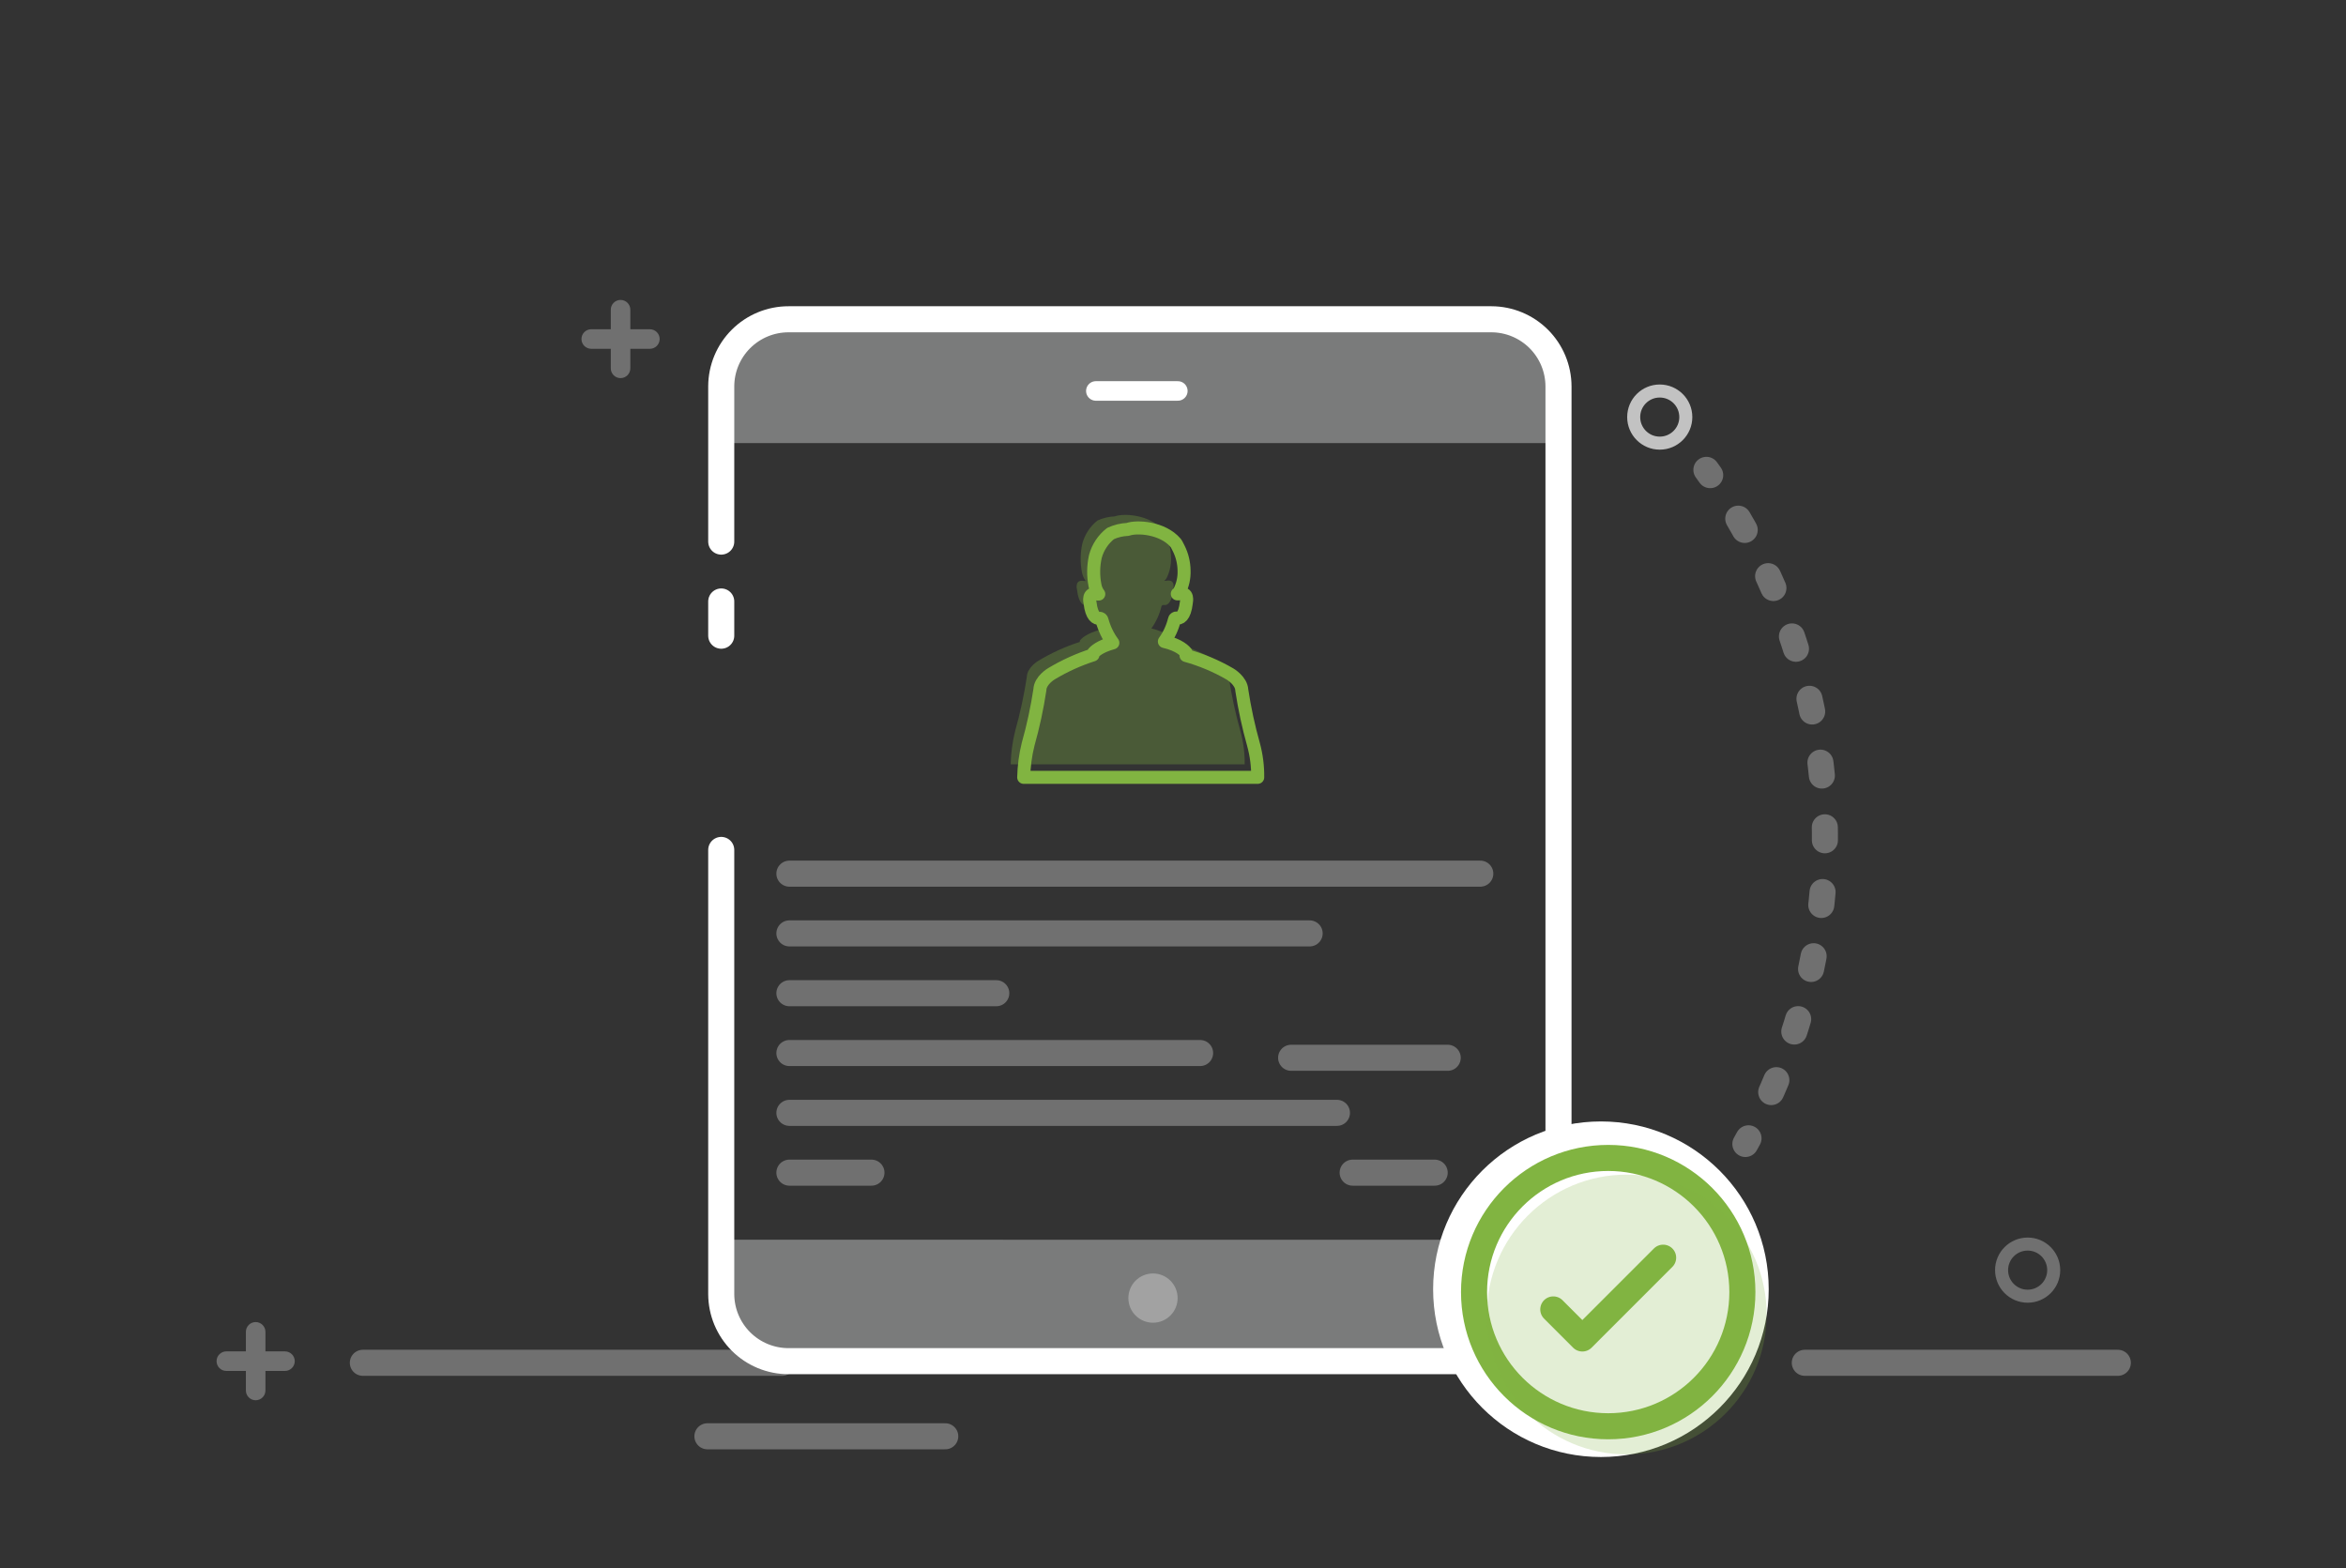 <svg width="190" height="127" viewBox="0 0 190 127" fill="none" xmlns="http://www.w3.org/2000/svg">
<rect x="0" y="0" width="190" height="127" fill="#333333" stroke="none"/>
<path opacity="0.3" d="M63.336 110.376H29.387" stroke="white" stroke-width="2.111" stroke-miterlimit="10" stroke-linecap="round"/>
<path opacity="0.3" d="M171.521 110.376H146.169" stroke="white" stroke-width="2.111" stroke-miterlimit="10" stroke-linecap="round"/>
<path opacity="0.3" d="M76.555 116.328H57.293" stroke="white" stroke-width="2.111" stroke-miterlimit="10" stroke-linecap="round"/>
<path opacity="0.4" d="M57.927 35.886V31.427C57.932 29.992 58.504 28.618 59.516 27.602C60.529 26.586 61.902 26.011 63.336 26.002H120.331C121.77 26.006 123.149 26.579 124.167 27.597C125.184 28.614 125.758 29.993 125.762 31.432V35.886" fill="#E4E6E7"/>
<path opacity="0.3" d="M80.688 80.442H63.933" stroke="white" stroke-width="2.111" stroke-miterlimit="10" stroke-linecap="round"/>
<path opacity="0.3" d="M97.196 85.287H63.933" stroke="white" stroke-width="2.111" stroke-miterlimit="10" stroke-linecap="round"/>
<path opacity="0.3" d="M117.249 85.672H104.567" stroke="white" stroke-width="2.111" stroke-miterlimit="10" stroke-linecap="round"/>
<path opacity="0.3" d="M108.278 90.132H63.933" stroke="white" stroke-width="2.111" stroke-miterlimit="10" stroke-linecap="round"/>
<path opacity="0.3" d="M119.888 70.759H63.933" stroke="white" stroke-width="2.111" stroke-miterlimit="10" stroke-linecap="round"/>
<path opacity="0.3" d="M106.067 75.598H63.933" stroke="white" stroke-width="2.111" stroke-miterlimit="10" stroke-linecap="round"/>
<path opacity="0.3" d="M70.577 94.976H63.933" stroke="white" stroke-width="2.111" stroke-miterlimit="10" stroke-linecap="round"/>
<path opacity="0.3" d="M116.194 94.976H109.55" stroke="white" stroke-width="2.111" stroke-miterlimit="10" stroke-linecap="round"/>
<path opacity="0.3" d="M52.633 26.666H51.05V25.083C51.05 24.873 50.966 24.672 50.818 24.523C50.669 24.375 50.468 24.292 50.258 24.292C50.048 24.292 49.847 24.375 49.699 24.523C49.55 24.672 49.467 24.873 49.467 25.083V26.666H47.883C47.673 26.666 47.472 26.75 47.324 26.898C47.175 27.047 47.092 27.248 47.092 27.458C47.092 27.668 47.175 27.869 47.324 28.018C47.472 28.166 47.673 28.25 47.883 28.25H49.467V29.833C49.467 29.937 49.487 30.04 49.527 30.136C49.567 30.232 49.625 30.319 49.699 30.393C49.772 30.466 49.859 30.524 49.955 30.564C50.051 30.604 50.154 30.624 50.258 30.624C50.362 30.624 50.465 30.604 50.561 30.564C50.657 30.524 50.744 30.466 50.818 30.393C50.892 30.319 50.95 30.232 50.989 30.136C51.029 30.04 51.05 29.937 51.05 29.833V28.25H52.633C52.843 28.25 53.044 28.166 53.193 28.018C53.341 27.869 53.425 27.668 53.425 27.458C53.425 27.248 53.341 27.047 53.193 26.898C53.044 26.75 52.843 26.666 52.633 26.666Z" fill="white"/>
<g opacity="0.3">
<path d="M138.2 38.055L138.506 38.482" stroke="white" stroke-width="2.111" stroke-miterlimit="10" stroke-linecap="round"/>
<path d="M140.781 42.008C145.052 49.285 147.451 57.509 147.764 65.941C148.077 74.374 146.295 82.752 142.576 90.327" stroke="white" stroke-width="2.111" stroke-miterlimit="10" stroke-linecap="round" stroke-dasharray="1.05 4.2"/>
<path d="M141.61 92.195L141.356 92.654" stroke="white" stroke-width="2.111" stroke-miterlimit="10" stroke-linecap="round"/>
</g>
<path opacity="0.7" d="M134.421 35.891C135.587 35.891 136.532 34.946 136.532 33.78C136.532 32.614 135.587 31.669 134.421 31.669C133.256 31.669 132.311 32.614 132.311 33.78C132.311 34.946 133.256 35.891 134.421 35.891Z" stroke="white" stroke-width="1.055" stroke-miterlimit="10"/>
<path opacity="0.3" d="M164.217 104.982C165.383 104.982 166.328 104.037 166.328 102.871C166.328 101.705 165.383 100.76 164.217 100.76C163.052 100.76 162.106 101.705 162.106 102.871C162.106 104.037 163.052 104.982 164.217 104.982Z" stroke="white" stroke-width="1.055" stroke-miterlimit="10"/>
<path opacity="0.3" d="M23.08 109.452H21.497V107.869C21.497 107.659 21.414 107.458 21.265 107.309C21.117 107.161 20.915 107.077 20.706 107.077C20.495 107.077 20.294 107.161 20.146 107.309C19.997 107.458 19.914 107.659 19.914 107.869V109.452H18.331C18.121 109.452 17.919 109.535 17.771 109.684C17.622 109.832 17.539 110.034 17.539 110.244C17.539 110.454 17.622 110.655 17.771 110.803C17.919 110.952 18.121 111.035 18.331 111.035H19.914V112.618C19.914 112.828 19.997 113.03 20.146 113.178C20.294 113.327 20.495 113.41 20.706 113.41C20.915 113.41 21.117 113.327 21.265 113.178C21.414 113.03 21.497 112.828 21.497 112.618V111.035H23.08C23.29 111.035 23.492 110.952 23.64 110.803C23.788 110.655 23.872 110.454 23.872 110.244C23.872 110.034 23.788 109.832 23.64 109.684C23.492 109.535 23.29 109.452 23.08 109.452Z" fill="white"/>
<path opacity="0.4" d="M126.479 100.412V104.871C126.474 106.309 125.9 107.687 124.882 108.703C123.865 109.72 122.487 110.292 121.049 110.296H64.101C62.662 110.292 61.283 109.719 60.266 108.701C59.248 107.684 58.675 106.305 58.671 104.866V100.407" fill="#E4E6E7"/>
<path d="M58.412 43.865V31.289C58.416 29.847 58.993 28.465 60.015 27.447C61.037 26.429 62.421 25.858 63.864 25.859H120.79C122.229 25.863 123.608 26.437 124.626 27.454C125.643 28.472 126.217 29.851 126.221 31.289V104.761" stroke="white" stroke-width="2.111" stroke-linecap="round" stroke-linejoin="round"/>
<path opacity="0.3" d="M93.38 107.13C94.481 107.13 95.374 106.237 95.374 105.135C95.374 104.033 94.481 103.14 93.38 103.14C92.278 103.14 91.385 104.033 91.385 105.135C91.385 106.237 92.278 107.13 93.38 107.13Z" fill="white"/>
<path d="M95.391 31.664H88.752" stroke="white" stroke-width="1.583" stroke-linecap="round" stroke-linejoin="round"/>
<path d="M58.412 68.838V104.813C58.416 106.256 58.993 107.638 60.015 108.656C61.037 109.674 62.421 110.245 63.864 110.244H120.79C122.229 110.24 123.608 109.666 124.626 108.649C125.643 107.631 126.217 106.252 126.221 104.813" stroke="white" stroke-width="2.111" stroke-linecap="round" stroke-linejoin="round"/>
<path d="M129.657 118.007C137.162 118.007 143.246 111.923 143.246 104.418C143.246 96.912 137.162 90.828 129.657 90.828C122.151 90.828 116.067 96.912 116.067 104.418C116.067 111.923 122.151 118.007 129.657 118.007Z" fill="white"/>
<path d="M130.247 115.516C136.248 115.516 141.113 110.651 141.113 104.65C141.113 98.649 136.248 93.784 130.247 93.784C124.246 93.784 119.381 98.649 119.381 104.65C119.381 110.651 124.246 115.516 130.247 115.516Z" stroke="#81B441" stroke-width="2.111" stroke-miterlimit="10" stroke-linecap="round"/>
<path opacity="0.22" d="M131.746 117.796C138.004 117.796 143.077 112.723 143.077 106.465C143.077 100.207 138.004 95.135 131.746 95.135C125.489 95.135 120.416 100.207 120.416 106.465C120.416 112.723 125.489 117.796 131.746 117.796Z" fill="#81B441"/>
<path opacity="0.3" d="M100.468 59.249C100.06 57.803 99.743 56.333 99.518 54.847C99.486 54.072 98.568 53.539 98.568 53.539C97.448 52.886 96.249 52.381 95 52.035L95.048 51.987C95.061 51.97 95.068 51.95 95.068 51.929C95.068 51.908 95.061 51.888 95.048 51.871C94.927 51.67 94.462 51.185 93.248 50.9C93.63 50.368 93.906 49.768 94.061 49.132C94.064 49.111 94.072 49.091 94.083 49.073C94.094 49.055 94.108 49.039 94.126 49.027C94.143 49.015 94.162 49.006 94.183 49.001C94.204 48.997 94.225 48.996 94.246 49C94.483 49.042 94.889 48.937 95.027 47.749C95.027 47.681 95.243 46.868 94.43 47.042H94.293C94.37 46.984 94.433 46.91 94.478 46.826C94.738 46.31 94.863 45.736 94.842 45.158C94.835 44.527 94.684 43.906 94.399 43.343L94.304 43.158C94.266 43.072 94.218 42.99 94.161 42.915C93.106 41.67 90.995 41.554 90.282 41.823C89.801 41.842 89.328 41.955 88.889 42.155C88.29 42.626 87.859 43.278 87.66 44.013C87.486 44.785 87.476 45.585 87.628 46.361C87.675 46.614 87.779 46.853 87.934 47.058H87.823C87.01 46.889 87.211 47.702 87.227 47.765C87.359 48.9 87.755 49.048 87.976 49.021C88.029 49.015 88.082 49.03 88.125 49.062C88.167 49.095 88.195 49.143 88.203 49.195C88.38 49.849 88.675 50.464 89.074 51.011C88.018 51.301 87.58 51.702 87.464 51.882C87.454 51.897 87.448 51.916 87.448 51.934C87.448 51.953 87.454 51.971 87.464 51.987C86.293 52.364 85.168 52.874 84.113 53.507C84.113 53.507 83.19 54.035 83.163 54.816C82.938 56.301 82.621 57.771 82.213 59.217C81.995 60.096 81.875 60.997 81.855 61.903H100.805C100.816 61.007 100.702 60.114 100.468 59.249Z" fill="#81B441"/>
<path d="M101.522 60.304C101.115 58.858 100.797 57.388 100.572 55.903C100.541 55.127 99.623 54.594 99.623 54.594C98.503 53.942 97.304 53.437 96.055 53.09L96.103 53.043C96.115 53.026 96.122 53.006 96.122 52.985C96.122 52.964 96.115 52.943 96.103 52.926C95.981 52.726 95.517 52.24 94.303 51.956C94.685 51.424 94.96 50.824 95.116 50.188C95.119 50.167 95.126 50.147 95.137 50.129C95.148 50.111 95.163 50.095 95.18 50.083C95.197 50.07 95.217 50.062 95.237 50.057C95.258 50.052 95.28 50.052 95.3 50.056C95.538 50.098 95.944 49.992 96.081 48.805C96.081 48.736 96.298 47.924 95.485 48.098H95.348C95.424 48.04 95.487 47.966 95.533 47.881C95.793 47.365 95.918 46.791 95.897 46.214C95.89 45.583 95.738 44.962 95.453 44.398L95.358 44.214C95.321 44.127 95.273 44.046 95.216 43.971C94.16 42.725 92.049 42.609 91.337 42.878C90.855 42.897 90.382 43.01 89.944 43.211C89.345 43.681 88.913 44.333 88.714 45.069C88.541 45.841 88.53 46.64 88.683 47.417C88.729 47.67 88.834 47.908 88.989 48.114H88.878C88.065 47.945 88.266 48.757 88.281 48.821C88.413 49.955 88.809 50.103 89.031 50.077C89.084 50.071 89.137 50.086 89.18 50.118C89.222 50.15 89.25 50.198 89.258 50.251C89.434 50.904 89.73 51.52 90.129 52.066C89.073 52.357 88.635 52.758 88.519 52.937C88.509 52.953 88.503 52.971 88.503 52.99C88.503 53.009 88.509 53.027 88.519 53.043C87.347 53.419 86.223 53.929 85.168 54.562C85.168 54.562 84.244 55.09 84.218 55.871C83.993 57.357 83.676 58.827 83.268 60.273C83.05 61.152 82.93 62.053 82.909 62.959H101.86C101.871 62.062 101.757 61.169 101.522 60.304Z" stroke="#81B441" stroke-width="1.055" stroke-linecap="round" stroke-linejoin="round"/>
<path d="M58.412 48.715V51.486" stroke="white" stroke-width="2.111" stroke-linecap="round" stroke-linejoin="round"/>
<path d="M125.799 106.053L128.153 108.407L134.696 101.863" stroke="#81B441" stroke-width="2.111" stroke-linecap="round" stroke-linejoin="round"/>
</svg>
